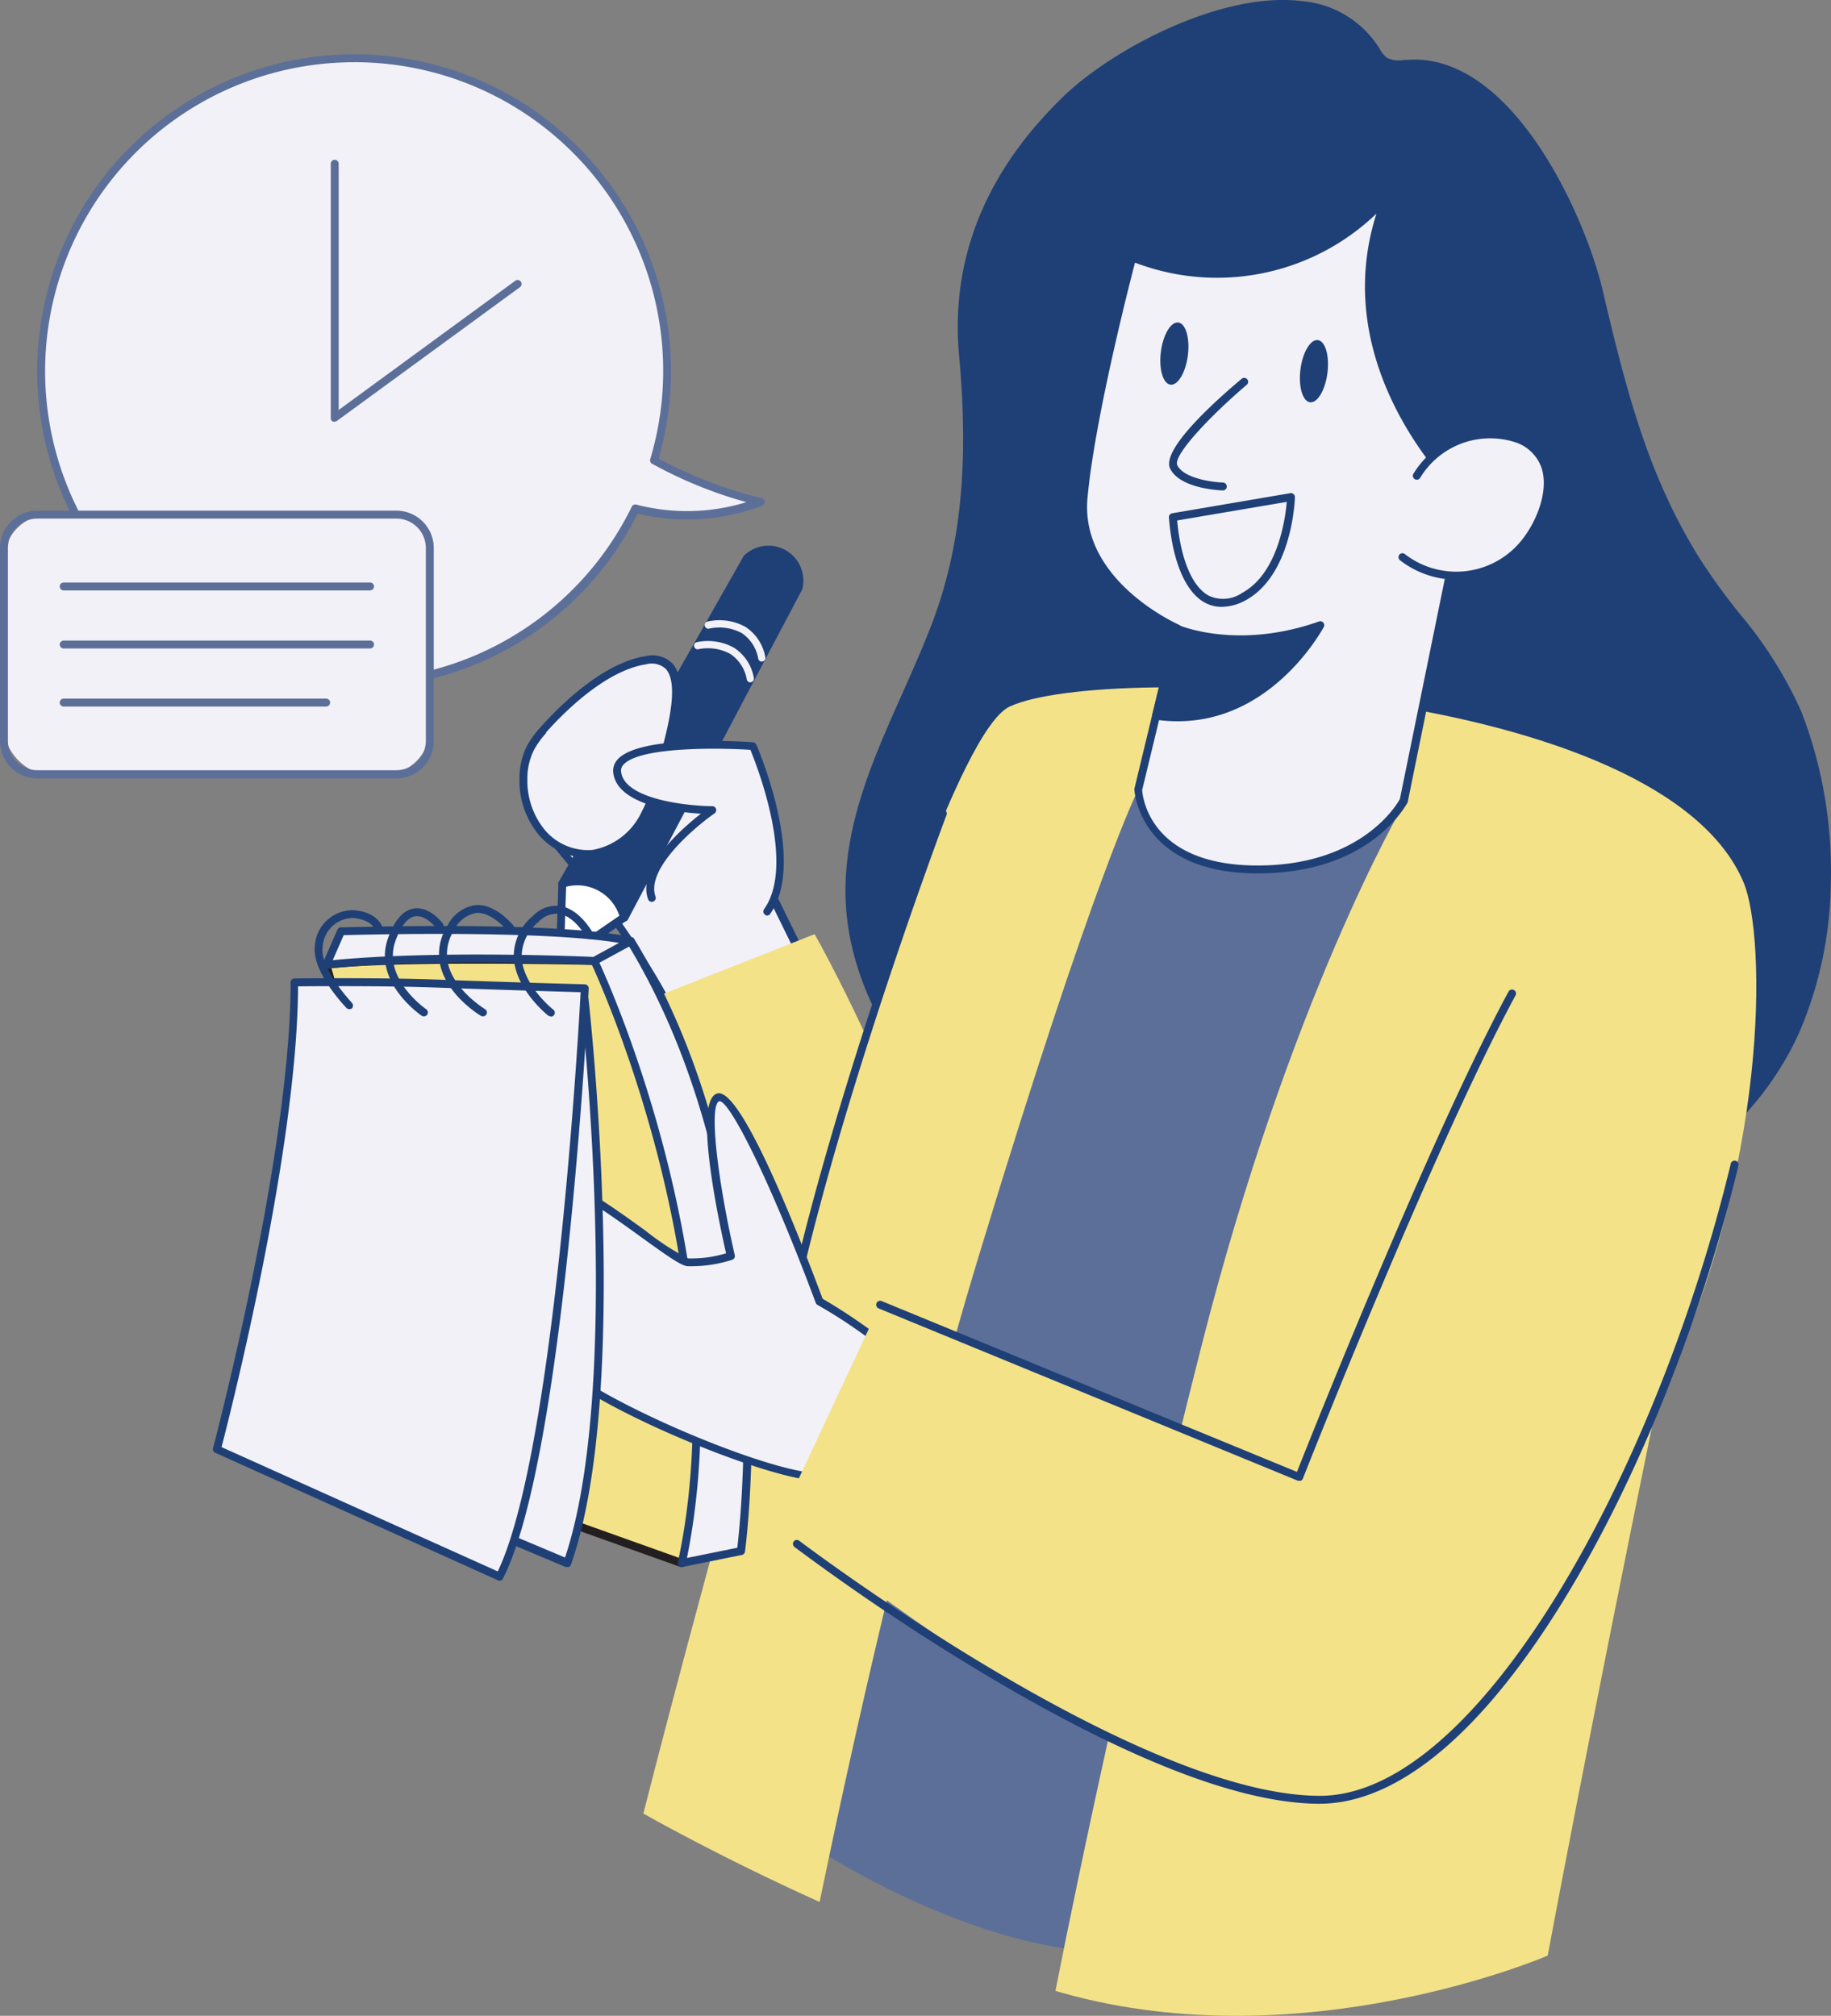 <svg xmlns="http://www.w3.org/2000/svg" width="169.516" height="186.654" viewBox="0 0 169.516 186.654">
  <rect x="0" y="0" width="169.516" height="186.654" fill="#808080" stroke="none"/>
  <g id="_242_reminder_note_flatline" data-name="#242_reminder_note_flatline" transform="translate(-84.33 -22.373)">
    <path id="Tracé_4166" data-name="Tracé 4166" d="M153.22,123.669s8.732,9.765,12.593,18.556l11.948-5.414-11.6-23.661Z" transform="translate(-18.425 -24.278)" fill="#f2f1f7"/>
    <path id="Tracé_4167" data-name="Tracé 4167" d="M165.692,142.447a.418.418,0,0,1-.132,0,.366.366,0,0,1-.169-.249c-3.795-8.637-12.453-18.365-12.527-18.46a.344.344,0,0,1-.1-.271.366.366,0,0,1,.132-.256l12.937-10.519a.371.371,0,0,1,.564.125l11.6,23.661a.388.388,0,0,1,0,.286.344.344,0,0,1-.2.205l-11.941,5.421a.571.571,0,0,1-.176.059Zm-12.065-18.878c1.465,1.663,8.717,10.212,12.248,18.028l11.267-5.128L165.9,113.585Z" transform="translate(-18.304 -24.134)" fill="#1f4076"/>
    <path id="Tracé_4168" data-name="Tracé 4168" d="M161.126,125.921l-5.736-3.143L172.473,92.7a2.864,2.864,0,0,1,4.813,2.63Z" transform="translate(-19.005 -18.588)" fill="#1f4076"/>
    <path id="Tracé_4169" data-name="Tracé 4169" d="M160.993,126.145a.388.388,0,0,1-.176-.044l-5.736-3.143a.381.381,0,0,1-.176-.22.366.366,0,0,1,.037-.278l17.083-30.108.044-.066a3.231,3.231,0,0,1,5.436,2.974.308.308,0,0,1,0,.073l-16.16,30.613a.374.374,0,0,1-.212.183Zm-5.23-3.663,5.084,2.784,15.962-30.247a2.5,2.5,0,0,0-4.168-2.278Z" transform="translate(-18.872 -18.447)" fill="#1f4076"/>
    <path id="Tracé_4170" data-name="Tracé 4170" d="M155.307,133.988l-.227,7.23,5.963-4.088A4.56,4.56,0,0,0,155.307,133.988Z" transform="translate(-18.922 -29.798)" fill="#fff"/>
    <path id="Tracé_4171" data-name="Tracé 4171" d="M154.946,141.452a.388.388,0,0,1-.176-.044.359.359,0,0,1-.19-.337l.234-7.223a.352.352,0,0,1,.271-.344,4.941,4.941,0,0,1,6.175,3.392.359.359,0,0,1-.147.4l-5.963,4.088A.344.344,0,0,1,154.946,141.452Zm.586-7.326-.2,6.227,5.128-3.524a4.1,4.1,0,0,0-4.93-2.681Z" transform="translate(-18.788 -29.665)" fill="#1f4076"/>
    <path id="Tracé_4172" data-name="Tracé 4172" d="M156.107,142.469l-1.245-.689-.791,2.4.483.264Z" transform="translate(-18.652 -31.935)" fill="#fff"/>
    <path id="Tracé_4173" data-name="Tracé 4173" d="M154.42,144.677a.388.388,0,0,1-.176-.044l-.483-.264a.366.366,0,0,1-.168-.44l.784-2.4a.381.381,0,0,1,.212-.227.366.366,0,0,1,.315,0l1.245.689a.366.366,0,0,1,.117.542l-1.553,1.985A.388.388,0,0,1,154.42,144.677Zm.52-2.5-.5,1.509.974-1.245Z" transform="translate(-18.519 -31.799)" fill="#231f20"/>
    <path id="Tracé_4174" data-name="Tracé 4174" d="M177.25,107.223a.33.33,0,0,1-.322-.264,3.567,3.567,0,0,0-1.524-2.366,4.344,4.344,0,0,0-2.981-.432.337.337,0,0,1-.154-.652,5,5,0,0,1,3.48.513,4.161,4.161,0,0,1,1.831,2.791.344.344,0,0,1-.256.4Z" transform="translate(-23.459 -21.669)" fill="#f2f1f7"/>
    <path id="Tracé_4175" data-name="Tracé 4175" d="M178.673,104.6a.337.337,0,0,1-.322-.264,3.582,3.582,0,0,0-1.524-2.373,4.4,4.4,0,0,0-2.981-.425.337.337,0,1,1-.154-.652,4.974,4.974,0,0,1,3.48.505,4.2,4.2,0,0,1,1.831,2.8.344.344,0,0,1-.256.4Z" transform="translate(-23.821 -20.967)" fill="#f2f1f7"/>
    <path id="Tracé_4177" data-name="Tracé 4177" d="M152.328,112.265a8.124,8.124,0,0,0-1.216,1.692,6.344,6.344,0,0,0-.623,2.872,7.428,7.428,0,0,0,1.714,4.93,5.626,5.626,0,0,0,4.74,1.963,6.644,6.644,0,0,0,4.7-3.4,19.552,19.552,0,0,0,1.949-5.67c.527-2.256,2.93-9.523-1.729-8.849C158.342,106.331,154.584,109.723,152.328,112.265Z" transform="translate(-17.694 -22.302)" fill="#f2f1f7"/>
    <path id="Tracé_4178" data-name="Tracé 4178" d="M156.279,123.969a6.08,6.08,0,0,1-4.491-2.117,7.824,7.824,0,0,1-1.809-5.179,6.82,6.82,0,0,1,.667-3.033,8.959,8.959,0,0,1,1.275-1.765h0c1.575-1.773,5.67-5.97,9.75-6.593a2.608,2.608,0,0,1,2.469.681c1.465,1.634.476,5.494-.117,7.8-.081.315-.154.593-.205.82a19.721,19.721,0,0,1-1.993,5.773,6.989,6.989,0,0,1-4.981,3.575A4.758,4.758,0,0,1,156.279,123.969ZM152.47,112.38A8.169,8.169,0,0,0,151.305,114a5.955,5.955,0,0,0-.593,2.7,7.164,7.164,0,0,0,1.626,4.688,5.23,5.23,0,0,0,4.4,1.839,6.234,6.234,0,0,0,4.4-3.223,19.163,19.163,0,0,0,1.912-5.56c.051-.227.125-.513.205-.835.52-2.022,1.465-5.787.286-7.128a1.919,1.919,0,0,0-1.817-.447c-3.846.579-7.794,4.63-9.311,6.344Z" transform="translate(-17.557 -22.153)" fill="#1f4076"/>
    <path id="Tracé_4179" data-name="Tracé 4179" d="M165.589,130.7c-1.216-3.392,5.6-8.124,5.6-8.124s-8.307-.051-8.791-3.458,12.549-2.461,12.549-2.461,4.63,10.644,1.311,15.318" transform="translate(-20.875 -25.184)" fill="#f2f1f7"/>
    <path id="Tracé_4180" data-name="Tracé 4180" d="M176.1,132.2a.381.381,0,0,1-.227-.081.374.374,0,0,1-.081-.513c2.93-4.11-.659-13.267-1.267-14.754-2.93-.19-10.168-.293-11.721,1.341a.806.806,0,0,0-.242.733c.359,2.535,6.212,3.128,8.439,3.143a.359.359,0,0,1,.344.256.366.366,0,0,1-.139.41c-1.831,1.275-6.381,5.128-5.465,7.7a.366.366,0,0,1-.689.249c-1.033-2.886,3.055-6.49,4.893-7.919-2.322-.147-7.692-.8-8.109-3.736a1.546,1.546,0,0,1,.425-1.319c2.1-2.242,11.45-1.634,12.5-1.56a.388.388,0,0,1,.315.22c.19.447,4.666,10.886,1.275,15.677a.359.359,0,0,1-.256.154Z" transform="translate(-20.723 -25.047)" fill="#1f4076"/>
    <path id="Tracé_4181" data-name="Tracé 4181" d="M180.669,140.45,162.56,147.6s7.047,58.4,15.1,67.7,18.687-6.263,18.314-27.471S180.669,140.45,180.669,140.45Z" transform="translate(-20.922 -31.579)" fill="#f4e289"/>
    <path id="Tracé_4182" data-name="Tracé 4182" d="M211.779,31.65c5.626-5.421,22.489-14.058,28.57-4.6a3.385,3.385,0,0,0,.864,1.033,3.37,3.37,0,0,0,2.2.234c9.289-.637,15.992,13.918,17.676,21.156,2.066,8.908,4.095,16.988,9,24.848,2.93,4.718,7.326,8.9,9.369,14.138a40.386,40.386,0,0,1,2.688,16.028,35.9,35.9,0,0,1-2.835,13.281c-3.9,8.7-12.278,14.856-21.391,17.662s-18.907,2.593-28.328,1.172c-8.93-1.348-17.911-3.846-25.229-9.128s-12.776-13.757-12.659-22.79c.117-8.879,5.128-16.636,8.124-24.738s3.143-16.241,2.388-24.592C201.34,46.059,205.105,38.1,211.779,31.65Z" transform="translate(-28.715 -0.122)" fill="#1f4076"/>
    <path id="Tracé_4183" data-name="Tracé 4183" d="M242.07,137.894a85.509,85.509,0,0,1-12.7-1.026c-10.908-1.641-18.98-4.564-25.39-9.194-8.007-5.787-12.908-14.651-12.8-23.083.081-6.4,2.7-12.248,5.223-17.911,1.011-2.271,2.058-4.622,2.93-6.952,2.542-6.915,3.275-14.453,2.366-24.438-.813-8.959,2.454-17.039,9.706-24.028l.249.264-.249-.264c4.4-4.256,14.512-9.7,21.977-8.791a9.369,9.369,0,0,1,7.172,4.293l.117.183a2.505,2.505,0,0,0,.63.776,2.579,2.579,0,0,0,1.648.19h.308c9.626-.659,16.431,14.446,18.05,21.442,2.2,9.369,4.22,17.142,8.959,24.731a59.918,59.918,0,0,0,3.663,5.069,38.317,38.317,0,0,1,5.758,9.135,41.023,41.023,0,0,1,2.71,16.175,36.064,36.064,0,0,1-2.872,13.413c-3.663,8.263-11.582,14.768-21.61,17.867A53.2,53.2,0,0,1,242.07,137.894ZM232.012,23.1c-5.025,0-13.918,2.754-20.116,8.7h0c-7.084,6.827-10.256,14.71-9.523,23.442.916,10.095.176,17.735-2.41,24.76-.864,2.351-1.912,4.71-2.93,6.989-2.5,5.6-5.084,11.384-5.164,17.625-.1,8.219,4.688,16.849,12.5,22.482,6.307,4.556,14.277,7.443,25.068,9.069,11.04,1.663,20.255,1.282,28.167-1.157,9.692-2.989,17.581-9.523,21.171-17.471a35.522,35.522,0,0,0,2.806-13.142,40.327,40.327,0,0,0-2.63-15.889c-1.267-3.253-3.5-6.153-5.655-8.952a61.724,61.724,0,0,1-3.663-5.128c-4.8-7.684-6.857-15.515-9.047-24.958-1.575-6.8-8.109-21.493-17.288-20.878h-.293a3.143,3.143,0,0,1-2.117-.315,3.091,3.091,0,0,1-.85-.989l-.1-.176a8.7,8.7,0,0,0-6.644-3.963A11.2,11.2,0,0,0,232.012,23.1Z" transform="translate(-28.576 0)" fill="#1f4076"/>
    <path id="Tracé_4184" data-name="Tracé 4184" d="M125.58,144.144a94.6,94.6,0,0,1,2.4,44.5l30.518,10.893s8.2-33.111-8.117-55.755C150.377,143.785,132.034,143.338,125.58,144.144Z" transform="translate(-11.032 -32.438)" fill="#f4e289"/>
    <path id="Tracé_4185" data-name="Tracé 4185" d="M158.355,199.783a.344.344,0,0,1-.125,0L127.72,188.889a.374.374,0,0,1-.242-.418,94.97,94.97,0,0,0-2.381-44.3.366.366,0,0,1,0-.315.359.359,0,0,1,.264-.168c6.41-.8,24.665-.366,24.848-.366a.4.4,0,0,1,.293.154c16.27,22.5,8.285,55.7,8.212,56.033a.344.344,0,0,1-.183.234A.337.337,0,0,1,158.355,199.783Zm-30.093-11.5,29.822,10.651c.85-3.8,6.9-34-8.058-54.9-1.883-.044-17.779-.374-24.116.308A96.012,96.012,0,0,1,128.262,188.281Z" transform="translate(-10.894 -32.315)" fill="#231f20"/>
    <path id="Tracé_4186" data-name="Tracé 4186" d="M186.72,217.8s16.731,11.34,30.547,9.9c0,0,34.1-106.5,29.837-110.183s-35.163.872-35.163.872S186.925,198.411,186.72,217.8Z" transform="translate(-27.384 -25.061)" fill="#5c6f99"/>
    <path id="Tracé_4187" data-name="Tracé 4187" d="M214.618,228.056c-13.237,0-28.123-9.977-28.277-10.087a.366.366,0,0,1-.161-.308c.183-19.215,24.951-98.719,25.2-99.517a.374.374,0,0,1,.3-.256c1.267-.183,31.155-4.542,35.492-.784.733.608,2.835,2.461-13.186,56.853-7.9,26.782-16.431,53.476-16.512,53.718a.381.381,0,0,1-.315.256A23.745,23.745,0,0,1,214.618,228.056Zm-27.705-10.585c1.751,1.15,17.142,10.988,29.9,9.758,13.677-42.722,32.862-106.953,29.873-109.575-3.245-2.806-23.962-.637-34.679.923-1.414,4.637-24.731,79.943-25.068,98.895Z" transform="translate(-27.24 -24.928)" fill="#5c6f99"/>
    <path id="Tracé_4188" data-name="Tracé 4188" d="M259.385,175.911c-6.168,30.086-10.021,50.773-10.021,50.773s-22.526,9.758-44.92,3.458l-.652-.19c2.2-11.2,6.967-33.9,13.516-59.7,8.146-32.093,18.614-49.967,18.614-49.967l-24.475-1.553s-3.985,7.714-14.651,42.832c-6.49,21.3-12.087,46.839-14.842,60.157-9.523-4.3-16.314-8.19-16.314-8.19s24.907-98.338,33.924-102.506,60.37-1.861,67.952,16.329C269.56,132.325,270.007,153.832,259.385,175.911Z" transform="translate(-21.746 -23.234)" fill="#f4e289"/>
    <path id="Tracé_4189" data-name="Tracé 4189" d="M182.488,177.8h-.051a.374.374,0,0,1-.308-.418c2.974-19.669,15.178-52.114,15.3-52.443a.374.374,0,0,1,.476-.212.366.366,0,0,1,.212.476c-.125.322-12.307,32.694-15.266,52.29a.374.374,0,0,1-.366.308Z" transform="translate(-26.155 -27.369)" fill="#1f4076"/>
    <path id="Tracé_4190" data-name="Tracé 4190" d="M229.921,87.274,226.31,102.2s.293,7.289,10.842,7.384,13.743-6.4,13.743-6.4L256.615,75.1S243.093,62.9,249.29,47.43c0,0-9.194,11.091-23.515,5.5,0,0-3.787,14.241-4.52,22.255S229.921,87.274,229.921,87.274Z" transform="translate(-36.61 -6.701)" fill="#f2f1f7"/>
    <path id="Tracé_4191" data-name="Tracé 4191" d="M237.25,109.813h-.2c-10.776-.1-11.2-7.655-11.208-7.736a.433.433,0,0,1,0-.1l3.531-14.651a20.108,20.108,0,0,1-4.4-2.974c-3.047-2.725-4.491-5.963-4.176-9.355.733-7.948,4.483-22.174,4.52-22.314a.381.381,0,0,1,.19-.234.388.388,0,0,1,.3,0c13.918,5.428,23.009-5.282,23.1-5.392a.366.366,0,0,1,.623.366c-6.022,15.069,7.106,27.148,7.245,27.266a.359.359,0,0,1,.11.344l-5.721,28.086a.411.411,0,0,1,0,.088C250.971,103.483,247.74,109.813,237.25,109.813ZM226.562,102.1c.044.667.733,6.893,10.475,6.981s13.105-5.633,13.384-6.153L256.1,75.09c-1.465-1.392-12.292-12.453-7.846-26.372A21.294,21.294,0,0,1,225.9,53.26c-.615,2.351-3.751,14.651-4.4,21.8-.7,7.655,8.358,11.677,8.446,11.721a.352.352,0,0,1,.212.418Z" transform="translate(-36.489 -6.568)" fill="#1f4076"/>
    <path id="Tracé_4192" data-name="Tracé 4192" d="M262.888,81.1a7.968,7.968,0,0,1,9.384-3.4c4.161,1.743,2.93,6.593.733,9.443a8.124,8.124,0,0,1-11.464,1.465" transform="translate(-47.395 -14.672)" fill="#f2f1f7"/>
    <path id="Tracé_4193" data-name="Tracé 4193" d="M266.456,90.592a8.564,8.564,0,0,1-5.238-1.8.366.366,0,0,1-.066-.513.359.359,0,0,1,.513-.059,7.758,7.758,0,0,0,10.952-1.465c1.275-1.678,2.308-4.285,1.758-6.329a3.8,3.8,0,0,0-2.366-2.52,7.569,7.569,0,0,0-8.915,3.231.367.367,0,0,1-.652-.337,8.348,8.348,0,0,1,9.846-3.568,4.5,4.5,0,0,1,2.8,3.04c.652,2.447-.608,5.274-1.883,6.959a8.527,8.527,0,0,1-5.67,3.289A8.863,8.863,0,0,1,266.456,90.592Z" transform="translate(-47.27 -14.54)" fill="#1f4076"/>
    <path id="Tracé_4194" data-name="Tracé 4194" d="M239.175,70.6s-7.391,6.219-6.549,7.912,4.534,1.8,4.534,1.8" transform="translate(-39.643 -12.898)" fill="#f2f1f7"/>
    <path id="Tracé_4195" data-name="Tracé 4195" d="M237.033,80.556h0c-.161,0-3.919-.139-4.849-2.007s4.857-6.849,6.644-8.351a.366.366,0,0,1,.469.557c-3.443,2.93-6.893,6.593-6.454,7.472.608,1.223,3.245,1.568,4.212,1.6a.366.366,0,0,1,0,.733Z" transform="translate(-39.516 -12.774)" fill="#1f4076"/>
    <ellipse id="Ellipse_383" data-name="Ellipse 383" cx="2.901" cy="1.26" rx="2.901" ry="1.26" transform="matrix(0.125, -0.992, 0.992, 0.125, 191.442, 57.834)" fill="#1f4076"/>
    <ellipse id="Ellipse_384" data-name="Ellipse 384" cx="2.901" cy="1.26" rx="2.901" ry="1.26" transform="matrix(0.125, -0.992, 0.992, 0.125, 204.364, 59.463)" fill="#1f4076"/>
    <path id="Tracé_4196" data-name="Tracé 4196" d="M232.386,101.7s5.414,2.425,13.245-.337c0,0-5.077,9.882-15.2,8.41Z" transform="translate(-39.074 -21.125)" fill="#1f4076"/>
    <path id="Tracé_4197" data-name="Tracé 4197" d="M232.312,110.16a14.425,14.425,0,0,1-2.066-.147.359.359,0,0,1-.249-.161.33.33,0,0,1-.051-.286l1.949-8.058a.337.337,0,0,1,.19-.242.366.366,0,0,1,.315,0c.051,0,5.392,2.33,12.981-.344a.366.366,0,0,1,.4.1.381.381,0,0,1,.051.41C245.776,101.5,241.212,110.16,232.312,110.16Zm-1.56-.82c7.78.9,12.453-5.179,13.919-7.443a19.549,19.549,0,0,1-12.175.168Z" transform="translate(-38.941 -21.002)" fill="#1f4076"/>
    <path id="Tracé_4198" data-name="Tracé 4198" d="M236.924,95.235a3.194,3.194,0,0,1-1.531-.388c-1.8-.967-3.018-3.846-3.333-7.89a.359.359,0,0,1,.308-.388l10.93-1.861a.366.366,0,0,1,.3.088.359.359,0,0,1,.125.286c0,.293-.264,7.15-4.52,9.523a4.725,4.725,0,0,1-2.278.63Zm-4.1-8c.33,3.611,1.392,6.139,2.93,6.967a3.136,3.136,0,0,0,3.106-.271c3.3-1.817,3.978-6.879,4.11-8.417Z" transform="translate(-39.51 -16.67)" fill="#1f4076"/>
    <path id="Tracé_4199" data-name="Tracé 4199" d="M173.042,197.807s4.491-32.371-10.219-56.487l-3.362,1.839s13.86,28.723,8.117,55.755Z" transform="translate(-20.093 -31.812)" fill="#f2f1f7"/>
    <path id="Tracé_4200" data-name="Tracé 4200" d="M167.424,199.145a.359.359,0,0,1-.264-.11.344.344,0,0,1-.1-.33c5.648-26.6-7.948-55.234-8.058-55.52a.366.366,0,0,1,.154-.476l3.362-1.846a.366.366,0,0,1,.491.132c14.607,23.947,10.307,56.407,10.256,56.729a.366.366,0,0,1-.293.308l-5.465,1.106Zm-7.641-55.96c1.465,3.194,13.186,29.954,8.109,55.125l4.659-.945c.374-3.084,3.56-33.126-10.014-55.674Zm13.127,54.487Z" transform="translate(-19.963 -31.678)" fill="#1f4076"/>
    <path id="Tracé_4201" data-name="Tracé 4201" d="M183.782,183.533c-.579-.733-5.348-3.56-5.348-3.56s-7.26-19.479-9.362-18.907,1.15,14.71,1.15,14.71a12.614,12.614,0,0,1-4.014.571c-1.524-.19-11.648-9.164-12.409-6.688s-2.1,12.417,0,15.662,19.669,10.856,24.636,10.856" transform="translate(-18.278 -37.09)" fill="#f2f1f7"/>
    <path id="Tracé_4202" data-name="Tracé 4202" d="M178.308,196.441h0c-4.85,0-22.636-7.494-24.907-11.054-2.2-3.348-.864-13.281-.044-15.962a.908.908,0,0,1,.608-.63c1.3-.44,4.271,1.59,8.307,4.513a23.319,23.319,0,0,0,3.9,2.542,10.937,10.937,0,0,0,3.531-.469c-.85-3.736-3-14.2-.813-14.8s7.509,13,9.75,19.01a51.585,51.585,0,0,1,5.333,3.575.367.367,0,0,1-.564.469,45.736,45.736,0,0,0-5.252-3.48.359.359,0,0,1-.154-.19c-4.315-11.567-7.97-18.673-8.908-18.673h0c-1.048.286-.117,7.6,1.414,14.263a.366.366,0,0,1-.256.432,12.4,12.4,0,0,1-4.161.586c-.6-.073-1.934-1.018-4.227-2.674-2.63-1.9-6.593-4.769-7.655-4.4a.205.205,0,0,0-.132.154c-.776,2.52-2.058,12.241-.044,15.384s19.266,10.681,24.328,10.717a.366.366,0,0,1,.366.366A.374.374,0,0,1,178.308,196.441Z" transform="translate(-18.152 -36.959)" fill="#1f4076"/>
    <path id="Tracé_4203" data-name="Tracé 4203" d="M251.984,132.552c-1.179.315-23.683,49.132-25.881,51.9s-33.888-11.948-33.888-11.948L183,192.2s35.47,30.972,53.689,23.229,23.749-33.185,25.962-45.909S268.254,128.282,251.984,132.552Z" transform="translate(-26.389 -29.352)" fill="#f4e289"/>
    <path id="Tracé_4204" data-name="Tracé 4204" d="M150.377,142.783s-14.768-.733-24.8.359l1.355-3.1s19.779-.63,26.8.9Z" transform="translate(-11.032 -31.436)" fill="#f2f1f7"/>
    <path id="Tracé_4205" data-name="Tracé 4205" d="M125.446,143.376a.352.352,0,0,1-.293-.146.366.366,0,0,1-.044-.366l1.355-3.1a.366.366,0,0,1,.322-.22c.813,0,19.881-.615,26.9.908a.374.374,0,0,1,.286.308.359.359,0,0,1-.19.374l-3.362,1.839a.293.293,0,0,1-.19.044c-.147,0-14.863-.689-24.746.359Zm1.6-3.106-1.011,2.315c9.472-.916,22.819-.359,24.123-.3l2.381-1.3C145.371,139.8,129.175,140.212,127.043,140.27Z" transform="translate(-10.898 -31.305)" fill="#1f4076"/>
    <path id="Tracé_4206" data-name="Tracé 4206" d="M147.082,148.277s4.1,36.034-1.619,52.238L116.52,188.333s5.714-14.417,4.4-41.023Z" transform="translate(-8.609 -33.414)" fill="#f2f1f7"/>
    <path id="Tracé_4207" data-name="Tracé 4207" d="M145.3,200.763a.315.315,0,0,1-.139,0l-28.943-12.182a.374.374,0,0,1-.2-.476c.051-.139,5.67-14.651,4.4-40.854a.4.4,0,0,1,.11-.278.315.315,0,0,1,.271-.1l26.13.952a.366.366,0,0,1,.352.322c.044.366,4.051,36.305-1.626,52.407a.4.4,0,0,1-.2.212A.381.381,0,0,1,145.3,200.763Zm-28.452-12.776,28.262,11.9c5.128-15.3,1.875-47.843,1.465-51.4l-25.42-.93C122.291,171.512,117.669,185.694,116.849,187.987Z" transform="translate(-8.469 -33.296)" fill="#1f4076"/>
    <path id="Tracé_4208" data-name="Tracé 4208" d="M145.8,147.111s-2.2,43.221-7.882,54.473l-26.181-11.8s7.194-27.068,7.194-43.221c0,0,7.78-.1,13.523.117C137.313,146.876,145.8,147.111,145.8,147.111Z" transform="translate(-7.331 -33.207)" fill="#f2f1f7"/>
    <path id="Tracé_4209" data-name="Tracé 4209" d="M137.788,201.81a.4.4,0,0,1-.154-.037l-26.181-11.816a.366.366,0,0,1-.2-.432c.066-.271,7.179-27.207,7.179-43.118a.366.366,0,0,1,.359-.366c.081,0,7.853-.1,13.545.117,4.8.19,13.259.425,13.34.425a.374.374,0,0,1,.256.125.352.352,0,0,1,.1.264c-.088,1.765-2.242,43.426-7.926,54.612a.352.352,0,0,1-.322.227Zm-25.749-12.373,25.573,11.508c5.223-10.937,7.443-49.4,7.67-53.63-1.7-.051-8.747-.256-12.974-.418-4.967-.19-11.552-.139-13.186-.125C119.064,161.916,112.815,186.442,112.039,189.438Z" transform="translate(-7.197 -33.068)" fill="#1f4076"/>
    <path id="Tracé_4210" data-name="Tracé 4210" d="M152.666,147.1a.366.366,0,0,1-.227-.073c-.125-.1-3.091-2.5-3.179-5.45a4.842,4.842,0,0,1,1.809-3.8,2.93,2.93,0,0,1,2.542-.879c1.795.308,2.93,2.432,3,2.52a.359.359,0,0,1-.147.491.374.374,0,0,1-.5-.146s-1.033-1.9-2.476-2.146a2.271,2.271,0,0,0-1.927.733,4.154,4.154,0,0,0-1.568,3.238c.081,2.608,2.879,4.871,2.93,4.893a.366.366,0,0,1-.227.652Z" transform="translate(-17.365 -30.622)" fill="#1f4076"/>
    <path id="Tracé_4211" data-name="Tracé 4211" d="M143.877,147.076a.352.352,0,0,1-.19-.051c-.125-.073-3.055-1.853-3.736-4.593a4.776,4.776,0,0,1,.637-3.729,3.424,3.424,0,0,1,2.666-1.934c1.875-.088,3.421,1.875,3.487,1.956a.374.374,0,0,1-.073.513.366.366,0,0,1-.513-.066s-1.392-1.751-2.864-1.67a2.769,2.769,0,0,0-2.073,1.582,4.073,4.073,0,0,0-.557,3.172c.6,2.439,3.377,4.124,3.4,4.146a.359.359,0,0,1-.183.674Z" transform="translate(-14.84 -30.594)" fill="#1f4076"/>
    <path id="Tracé_4212" data-name="Tracé 4212" d="M136.582,147.187a.337.337,0,0,1-.205-.059c-.19-.132-4.556-3.172-3.113-7.179.6-1.67,1.4-2.593,2.388-2.747,1.465-.22,2.623,1.3,2.674,1.37a.374.374,0,0,1-.073.513.381.381,0,0,1-.513-.066s-.974-1.253-1.978-1.092c-.689.11-1.311.894-1.809,2.271-1.253,3.48,2.791,6.293,2.835,6.322a.366.366,0,0,1,.1.513.359.359,0,0,1-.3.154Z" transform="translate(-13.009 -30.705)" fill="#1f4076"/>
    <path id="Tracé_4213" data-name="Tracé 4213" d="M127.3,146.581a.344.344,0,0,1-.256-.11c-.132-.139-3.2-3.326-2.93-5.7a3.516,3.516,0,0,1,3.56-3.355c2.2.146,2.652,1.465,2.666,1.509a.366.366,0,1,1-.689.242c0-.044-.374-.908-2.029-1.026a2.827,2.827,0,0,0-2.784,2.725c-.249,2.022,2.674,5.062,2.7,5.128a.366.366,0,0,1,0,.52A.381.381,0,0,1,127.3,146.581Z" transform="translate(-10.636 -30.766)" fill="#1f4076"/>
    <path id="Tracé_4214" data-name="Tracé 4214" d="M234.241,192.935a.476.476,0,0,1-.139,0l-38.825-15.962a.368.368,0,0,1,.278-.681l38.459,15.823c1.355-3.421,12.373-31.119,19.588-44.473a.374.374,0,0,1,.5-.146.366.366,0,0,1,.147.5c-7.641,14.131-19.566,44.429-19.684,44.737a.388.388,0,0,1-.2.205A.476.476,0,0,1,234.241,192.935Z" transform="translate(-29.611 -33.452)" fill="#1f4076"/>
    <path id="Tracé_4215" data-name="Tracé 4215" d="M233.336,228.631c-7.26,0-17.647-4.007-30.892-11.9a210.745,210.745,0,0,1-17.757-11.875.374.374,0,0,1-.073-.513.366.366,0,0,1,.513-.066c.315.234,31.192,23.617,48.209,23.617h0c14.79,0,31.258-30.394,38.034-58.538a.366.366,0,0,1,.44-.264.359.359,0,0,1,.271.44c-3.472,14.417-9.311,28.987-16.014,39.975-9.64,15.794-17.684,19.112-22.709,19.12Z" transform="translate(-26.802 -39.238)" fill="#1f4076"/>
    <path id="Tracé_4216" data-name="Tracé 4216" d="M156.132,70.809a39.843,39.843,0,0,1-9.846-3.831,28.965,28.965,0,1,0-1.736,4.454A19.325,19.325,0,0,0,156.132,70.809Z" transform="translate(-1.397 -1.973)" fill="#f2f1f7"/>
    <path id="Tracé_4217" data-name="Tracé 4217" d="M118.369,87.917a29.339,29.339,0,1,1,28.2-21.244,40.167,40.167,0,0,0,9.523,3.663.352.352,0,0,1,.286.33.374.374,0,0,1-.242.374,19.669,19.669,0,0,1-11.516.733A29.156,29.156,0,0,1,118.369,87.917Zm0-57.945a28.606,28.606,0,1,0,25.705,41.162.374.374,0,0,1,.425-.2,18.629,18.629,0,0,0,10.19-.227,40.334,40.334,0,0,1-8.725-3.553.366.366,0,0,1-.176-.425,28.57,28.57,0,0,0-27.419-36.759Z" transform="translate(-1.258 -1.837)" fill="#5c6f99"/>
    <path id="Tracé_4218" data-name="Tracé 4218" d="M126.63,43.07V66.585L143.567,54.19" transform="translate(-11.313 -5.535)" fill="#f2f1f7"/>
    <path id="Tracé_4219" data-name="Tracé 4219" d="M126.5,66.817a.432.432,0,0,1-.168,0,.366.366,0,0,1-.2-.33V42.936a.366.366,0,0,1,.733,0v22.8l16.358-11.97a.367.367,0,0,1,.432.593L126.709,66.744A.337.337,0,0,1,126.5,66.817Z" transform="translate(-11.179 -5.402)" fill="#5c6f99"/>
    <rect id="Rectangle_1967" data-name="Rectangle 1967" width="39.433" height="24.064" rx="4.23" transform="translate(84.696 70.023)" fill="#f2f1f7"/>
    <path id="Tracé_4220" data-name="Tracé 4220" d="M121.023,111.717H87.795a3.465,3.465,0,0,1-3.465-3.494V90.385a3.465,3.465,0,0,1,3.465-3.465h33.229a3.465,3.465,0,0,1,3.465,3.465v17.838a3.465,3.465,0,0,1-3.465,3.494ZM87.795,87.653a2.732,2.732,0,0,0-2.732,2.732v17.838a2.74,2.74,0,0,0,2.732,2.732h33.229a2.74,2.74,0,0,0,2.732-2.732V90.385a2.732,2.732,0,0,0-2.732-2.732Z" transform="translate(0 -17.263)" fill="#5c6f99"/>
    <path id="Tracé_4221" data-name="Tracé 4221" d="M120.611,96.733H92.246a.366.366,0,0,1,0-.733h28.364a.366.366,0,0,1,0,.733Z" transform="translate(-2.019 -19.691)" fill="#5c6f99"/>
    <path id="Tracé_4222" data-name="Tracé 4222" d="M120.611,104.073H92.246a.366.366,0,0,1,0-.733h28.364a.366.366,0,0,1,0,.733Z" transform="translate(-2.019 -21.654)" fill="#5c6f99"/>
    <path id="Tracé_4223" data-name="Tracé 4223" d="M116.545,111.413h-24.3a.366.366,0,0,1,0-.733h24.3a.366.366,0,0,1,0,.733Z" transform="translate(-2.019 -23.618)" fill="#5c6f99"/>
  </g>
</svg>
